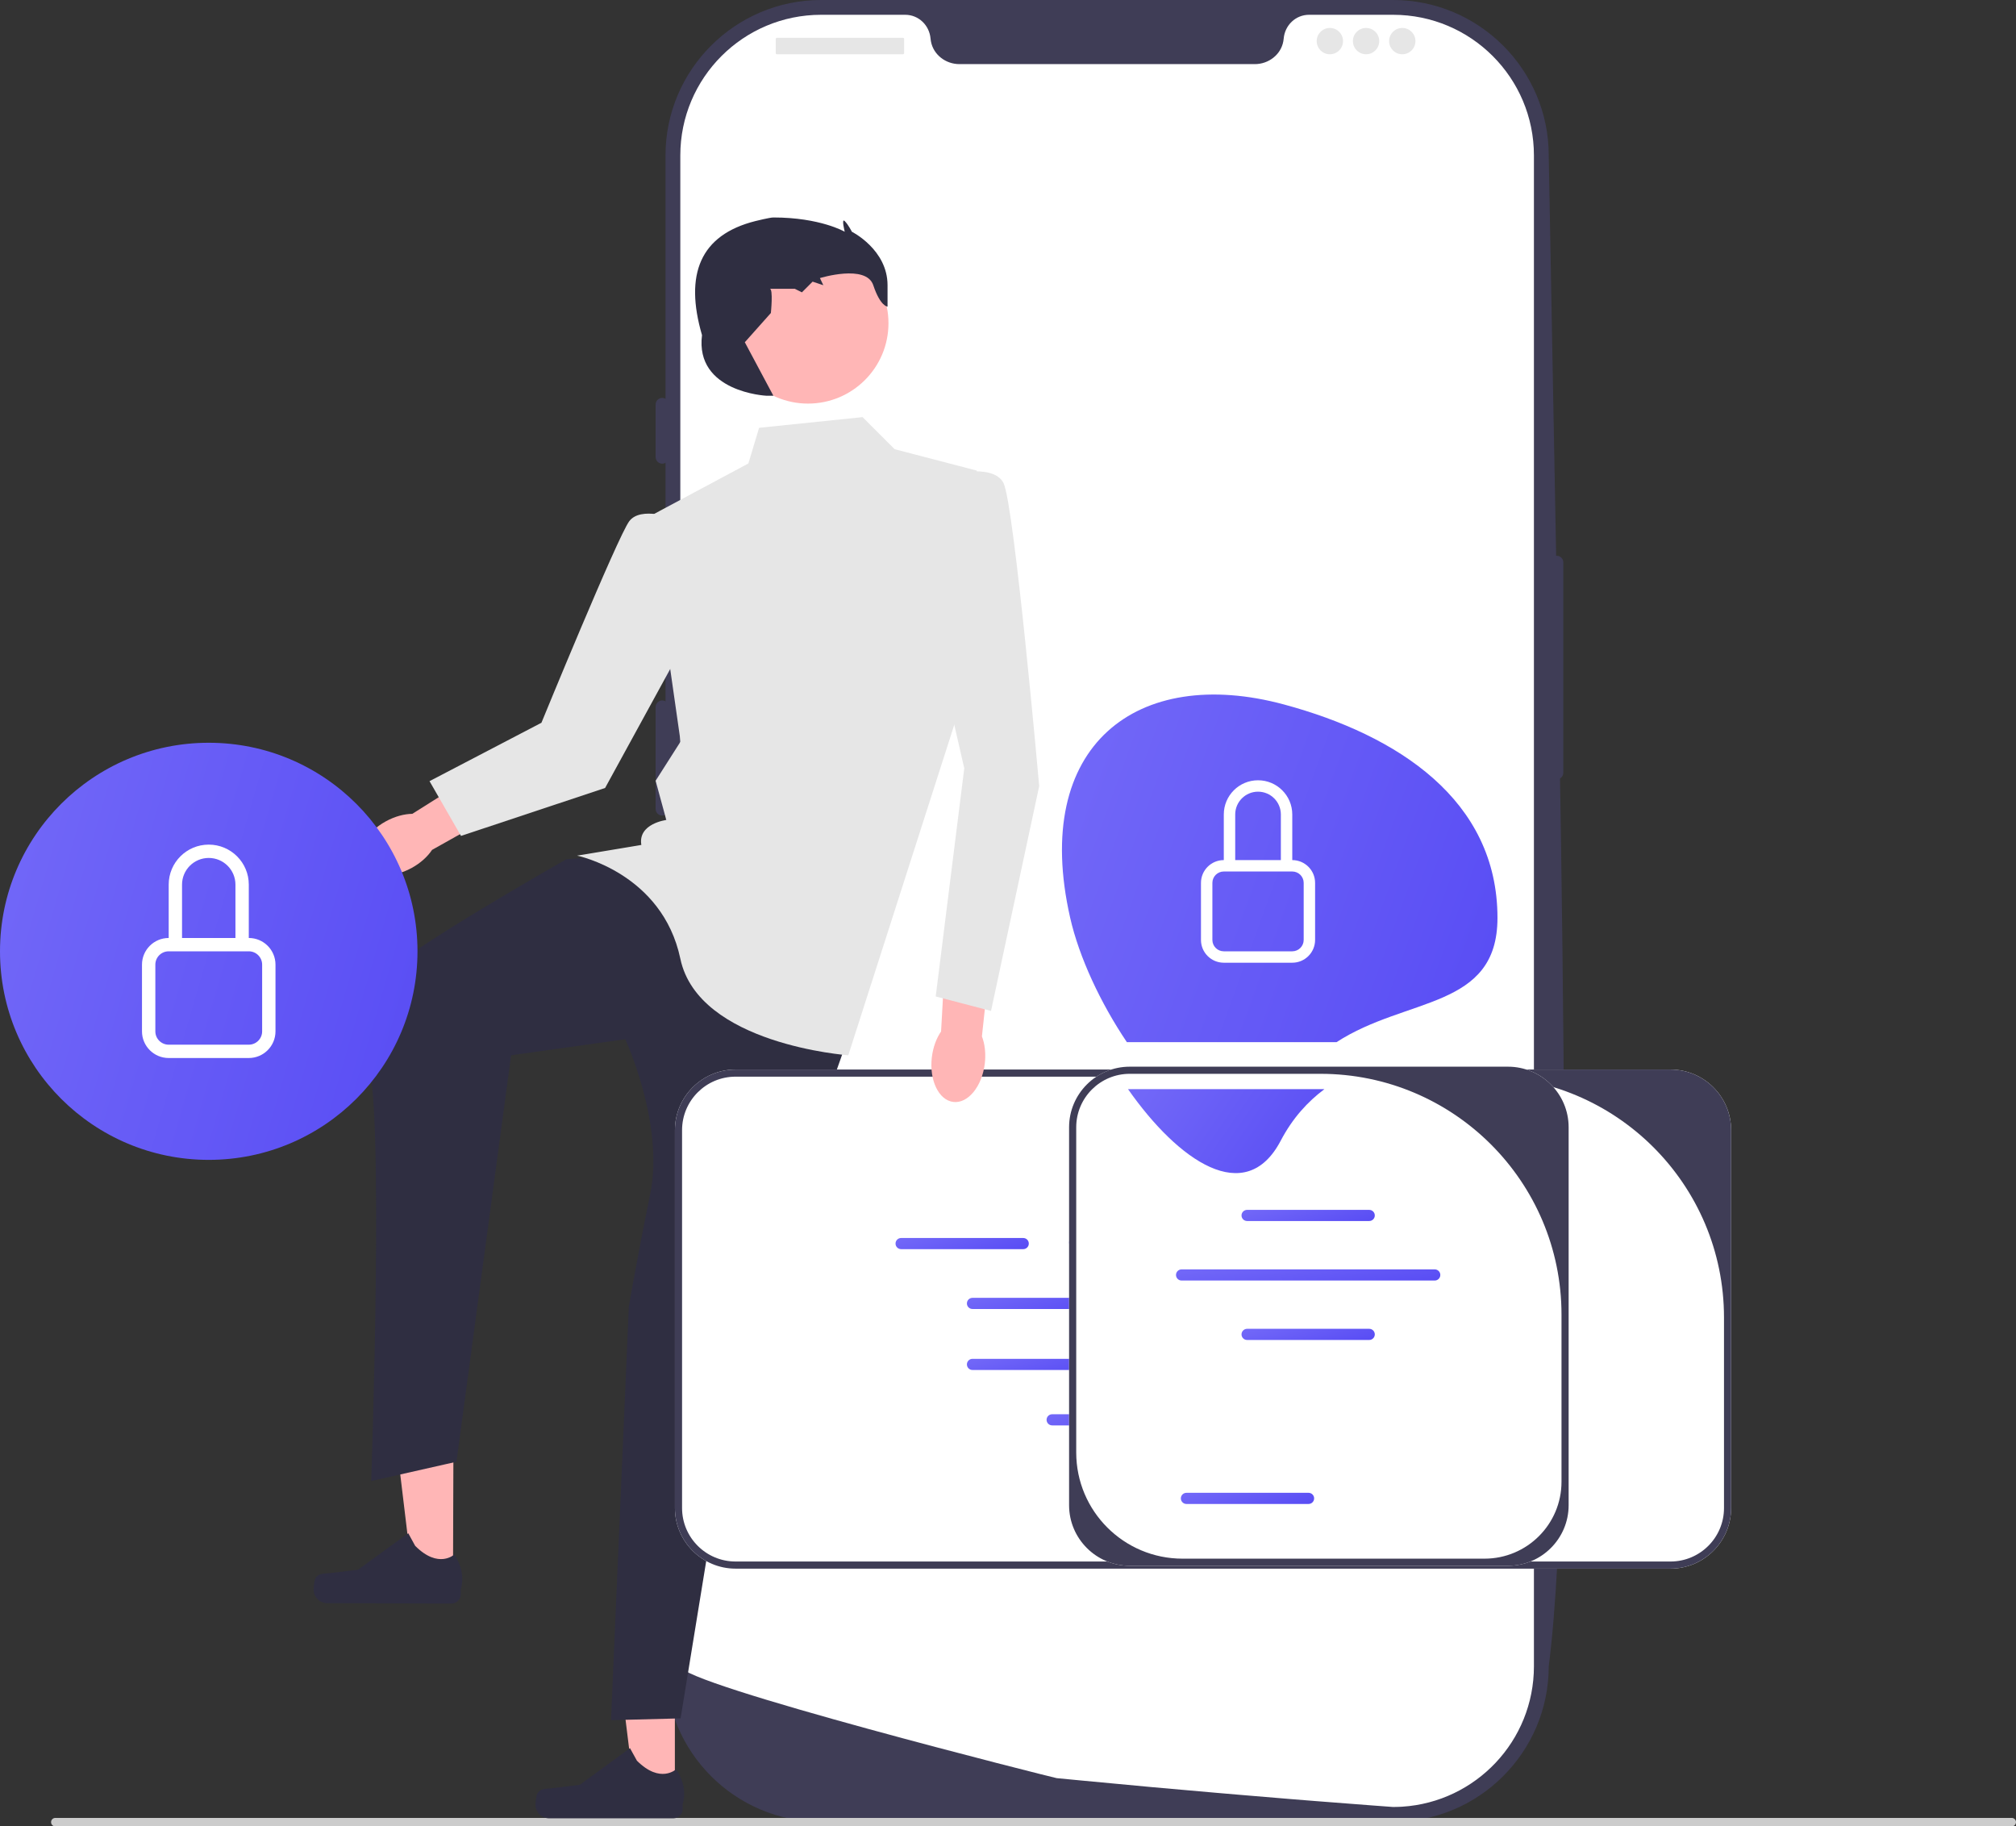 <svg width="276" height="250" viewBox="0 0 276 250" fill="none" xmlns="http://www.w3.org/2000/svg">
<rect x="0" y="0" width="276" height="250" fill="#333333" stroke="none"/>
<g clip-path="url(#clip0_4_507)">
<path d="M190.727 249.37H112.413C100.667 249.37 91.111 239.824 91.111 228.09V21.28C91.111 9.546 100.667 0 112.413 0H190.727C202.473 0 212.029 9.546 212.029 21.28C213.487 104.329 215.973 197.33 212.029 228.09C212.029 239.824 202.473 249.37 190.727 249.37L190.727 249.37Z" fill="#3F3D56"/>
<path d="M213.121 76.072C212.624 76.072 212.22 76.475 212.22 76.972V105.78C212.22 106.276 212.624 106.68 213.121 106.68C213.618 106.68 214.022 106.276 214.022 105.78V76.972C214.022 76.475 213.618 76.072 213.121 76.072Z" fill="#3F3D56"/>
<path d="M210.002 21.28V228.086C210.002 238.3 202.044 246.654 191.982 247.302H191.978C191.829 247.311 191.68 247.32 191.527 247.325C191.261 247.338 190.995 247.343 190.725 247.343C190.725 247.343 189.734 247.271 187.922 247.136C186.093 247.001 183.43 246.798 180.109 246.533C179.113 246.456 178.063 246.371 176.955 246.281C174.747 246.101 172.323 245.902 169.723 245.677C168.686 245.592 167.614 245.497 166.519 245.403C160.923 244.921 154.655 244.359 148.045 243.719C146.927 243.616 145.801 243.508 144.665 243.395C144.368 243.364 93.138 230.499 93.138 228.086V21.28C93.138 10.644 101.767 2.024 112.415 2.024H123.923C125.762 2.024 127.24 3.455 127.397 5.287C127.411 5.409 127.424 5.53 127.447 5.652C127.78 7.493 129.47 8.776 131.345 8.776H171.796C173.67 8.776 175.36 7.493 175.693 5.652C175.716 5.53 175.729 5.409 175.743 5.287C175.9 3.455 177.378 2.024 179.217 2.024H190.725C201.373 2.024 210.002 10.644 210.002 21.28H210.002Z" fill="white"/>
<path d="M90.66 54.465C90.163 54.465 89.759 54.869 89.759 55.366V62.568C89.759 63.064 90.163 63.468 90.66 63.468C91.157 63.468 91.561 63.064 91.561 62.568V55.366C91.561 54.869 91.157 54.465 90.66 54.465Z" fill="#3F3D56"/>
<path d="M90.66 76.072C90.163 76.072 89.759 76.475 89.759 76.972V90.926C89.759 91.422 90.163 91.826 90.66 91.826C91.157 91.826 91.561 91.422 91.561 90.926V76.972C91.561 76.475 91.157 76.072 90.66 76.072V76.072Z" fill="#3F3D56"/>
<path d="M90.66 95.877C90.163 95.877 89.759 96.281 89.759 96.777V110.731C89.759 111.228 90.163 111.631 90.66 111.631C91.157 111.631 91.561 111.228 91.561 110.731V96.777C91.561 96.281 91.157 95.877 90.66 95.877Z" fill="#3F3D56"/>
<path d="M123.627 5.177H106.357C106.274 5.177 106.206 5.244 106.206 5.328V7.276C106.206 7.359 106.274 7.427 106.357 7.427H123.627C123.711 7.427 123.779 7.359 123.779 7.276V5.328C123.779 5.244 123.711 5.177 123.627 5.177Z" fill="#E6E6E6"/>
<path d="M182.065 7.427C183.06 7.427 183.867 6.621 183.867 5.627C183.867 4.632 183.06 3.826 182.065 3.826C181.069 3.826 180.262 4.632 180.262 5.627C180.262 6.621 181.069 7.427 182.065 7.427Z" fill="#E6E6E6"/>
<path d="M187.021 7.427C188.017 7.427 188.823 6.621 188.823 5.627C188.823 4.632 188.017 3.826 187.021 3.826C186.026 3.826 185.219 4.632 185.219 5.627C185.219 6.621 186.026 7.427 187.021 7.427Z" fill="#E6E6E6"/>
<path d="M191.978 7.427C192.973 7.427 193.78 6.621 193.78 5.627C193.78 4.632 192.973 3.826 191.978 3.826C190.982 3.826 190.175 4.632 190.175 5.627C190.175 6.621 190.982 7.427 191.978 7.427Z" fill="#E6E6E6"/>
<path d="M6.993 249.419C6.993 249.741 7.252 250 7.574 250H275.419C275.741 250 276 249.741 276 249.419C276 249.097 275.741 248.839 275.419 248.839H7.574C7.252 248.839 6.993 249.097 6.993 249.419Z" fill="#CCCCCC"/>
<path d="M92.393 245.605L86.901 245.605L84.288 224.44L92.394 224.441L92.393 245.605Z" fill="#FFB6B6"/>
<path d="M73.575 245.481C73.404 245.768 73.314 246.697 73.314 247.032C73.314 248.06 74.148 248.894 75.178 248.894H92.188C92.89 248.894 93.46 248.325 93.46 247.624V246.916C93.46 246.916 94.301 244.79 92.569 242.169C92.569 242.169 90.415 244.221 87.198 241.007L86.249 239.29L79.381 244.308L75.575 244.776C74.742 244.878 74.003 244.76 73.575 245.481H73.575V245.481H73.575Z" fill="#2F2E41"/>
<path d="M62.018 216.209L56.525 216.191L53.98 195.019L62.086 195.045L62.018 216.209Z" fill="#FFB6B6"/>
<path d="M43.2 216.025C43.028 216.312 42.935 217.24 42.934 217.575C42.931 218.604 43.763 219.44 44.792 219.443L61.802 219.497C62.505 219.499 63.076 218.932 63.078 218.231L63.08 217.523C63.08 217.523 63.928 215.4 62.204 212.774C62.204 212.774 60.045 214.819 56.837 211.594L55.894 209.874L49.01 214.87L45.202 215.326C44.369 215.426 43.631 215.305 43.2 216.025H43.2V216.025Z" fill="#2F2E41"/>
<path d="M84.382 117.12L77.543 117.608C77.543 117.608 54.39 130.758 52.436 133.686C50.482 136.614 47.795 140.762 50.238 145.154C52.68 149.546 50.821 202.725 50.821 202.725L62.493 200.087L69.971 144.448L85.604 142.252C85.604 142.252 90.977 153.833 89.023 163.414C87.069 172.996 86.092 178.852 86.092 178.852L83.65 235.459L93.175 235.215L101.724 182.756L116.38 141.276L97.328 118.828L84.382 117.12Z" fill="#2F2E41"/>
<path d="M52.847 112.413C50.066 113.929 48.594 116.591 49.56 118.359C50.526 120.127 53.564 120.331 56.345 118.815C57.562 118.151 58.529 117.268 59.15 116.336L70.854 109.763L67.65 104.342L56.452 111.397C55.331 111.415 54.064 111.749 52.847 112.413H52.847Z" fill="#FFB6B6"/>
<path d="M118.09 57.096L103.923 58.56L102.457 63.44L88.779 70.76L93.176 101.504L89.756 106.872L91.222 112.24C91.222 112.24 87.313 112.728 87.802 115.656L79.009 117.12C79.009 117.12 90.671 119.498 93.145 131.241C95.618 142.984 116.135 144.448 116.135 144.448L132.256 94.184L133.722 64.416L122.486 61.488L118.09 57.096Z" fill="#E6E6E6"/>
<path d="M92.318 70.988C92.318 70.988 87.73 69.243 86.149 71.343C84.568 73.444 74.125 98.932 74.125 98.932L58.803 106.926L63.112 114.421L82.842 107.859L95.859 84.077L92.318 70.988Z" fill="#E6E6E6"/>
<path d="M237 154.695V206.422C237 210.997 233.275 214.718 228.695 214.718H100.706C96.126 214.718 92.401 210.997 92.401 206.422V154.695C92.401 150.12 96.126 146.399 100.706 146.399H228.695C233.275 146.399 237 150.12 237 154.695Z" fill="white"/>
<path d="M237 154.695V206.422C237 210.997 233.275 214.718 228.695 214.718H100.706C96.126 214.718 92.401 210.997 92.401 206.422V154.695C92.401 150.12 96.126 146.399 100.706 146.399H228.695C233.275 146.399 237 150.12 237 154.695ZM228.695 213.742C232.742 213.742 236.023 210.465 236.023 206.422V180.343C236.023 162.135 221.247 147.375 203.02 147.375H100.706C96.659 147.375 93.378 150.652 93.378 154.695V206.422C93.378 210.465 96.659 213.742 100.706 213.742H228.695Z" fill="#3F3D56"/>
<path d="M149.855 177.651H133.138C132.716 177.651 132.374 177.993 132.374 178.414C132.374 178.835 132.716 179.178 133.138 179.178H149.855C150.276 179.178 150.619 178.835 150.619 178.414C150.619 177.993 150.276 177.651 149.855 177.651Z" fill="url(#paint0_linear_4_507)"/>
<path d="M175.257 177.651H158.54C158.119 177.651 157.776 177.993 157.776 178.414C157.776 178.835 158.119 179.178 158.54 179.178H175.257C175.679 179.178 176.022 178.835 176.022 178.414C176.022 177.993 175.679 177.651 175.257 177.651Z" fill="url(#paint1_linear_4_507)"/>
<path d="M149.855 185.999H133.138C132.716 185.999 132.374 186.341 132.374 186.762C132.374 187.183 132.716 187.526 133.138 187.526H149.855C150.276 187.526 150.619 187.183 150.619 186.762C150.619 186.341 150.276 185.999 149.855 185.999Z" fill="url(#paint2_linear_4_507)"/>
<path d="M175.257 185.999H158.54C158.119 185.999 157.776 186.341 157.776 186.762C157.776 187.183 158.119 187.526 158.54 187.526H175.257C175.679 187.526 176.022 187.183 176.022 186.762C176.022 186.341 175.679 185.999 175.257 185.999Z" fill="url(#paint3_linear_4_507)"/>
<path d="M201.424 186.762C201.424 186.341 201.081 185.999 200.66 185.999H183.943C183.521 185.999 183.178 186.341 183.178 186.762C183.178 187.183 183.521 187.526 183.943 187.526H200.66C201.081 187.526 201.424 187.183 201.424 186.762Z" fill="url(#paint4_linear_4_507)"/>
<path d="M140.085 170.985C140.506 170.985 140.849 170.643 140.849 170.222C140.849 169.801 140.506 169.458 140.085 169.458H123.368C122.946 169.458 122.603 169.801 122.603 170.222C122.603 170.643 122.946 170.985 123.368 170.985H140.085Z" fill="url(#paint5_linear_4_507)"/>
<path d="M189.316 170.675H206.034C206.455 170.675 206.798 170.332 206.798 169.911C206.798 169.49 206.455 169.148 206.034 169.148H189.316C188.895 169.148 188.552 169.49 188.552 169.911C188.552 170.332 188.895 170.675 189.316 170.675Z" fill="url(#paint6_linear_4_507)"/>
<path d="M147.127 170.835H181.785C182.207 170.835 182.55 170.493 182.55 170.072C182.55 169.651 182.207 169.308 181.785 169.308H147.127C146.706 169.308 146.363 169.651 146.363 170.072C146.363 170.493 146.706 170.835 147.127 170.835Z" fill="url(#paint7_linear_4_507)"/>
<path d="M160.764 193.583H144.046C143.625 193.583 143.282 193.925 143.282 194.346C143.282 194.767 143.625 195.11 144.046 195.11H160.764C161.185 195.11 161.528 194.767 161.528 194.346C161.528 193.925 161.185 193.583 160.764 193.583Z" fill="url(#paint8_linear_4_507)"/>
<path d="M214.754 154.305V206.033C214.754 210.607 211.029 214.328 206.449 214.328H154.668C150.088 214.328 146.363 210.607 146.363 206.033V154.305C146.363 149.73 150.088 146.009 154.668 146.009H206.449C211.029 146.009 214.754 149.73 214.754 154.305Z" fill="white"/>
<path d="M214.754 154.305V206.033C214.754 210.607 211.029 214.328 206.449 214.328H154.668C150.088 214.328 146.363 210.607 146.363 206.033V154.305C146.363 149.73 150.088 146.009 154.668 146.009H206.449C211.029 146.009 214.754 149.73 214.754 154.305ZM203.237 213.352C209.058 213.352 213.777 208.638 213.777 202.824V179.953C213.777 161.745 199.001 146.985 180.774 146.985H154.668C150.621 146.985 147.34 150.262 147.34 154.305V198.815C147.34 206.844 153.855 213.352 161.892 213.352H203.237V213.352H203.237Z" fill="#3F3D56"/>
<path d="M187.452 167.135H170.735C170.313 167.135 169.97 166.793 169.97 166.372C169.97 165.951 170.313 165.608 170.735 165.608H187.452C187.873 165.608 188.216 165.951 188.216 166.372C188.216 166.793 187.873 167.135 187.452 167.135V167.135Z" fill="url(#paint9_linear_4_507)"/>
<path d="M187.452 183.417H170.735C170.313 183.417 169.97 183.074 169.97 182.653C169.97 182.232 170.313 181.89 170.735 181.89H187.452C187.873 181.89 188.216 182.232 188.216 182.653C188.216 183.074 187.873 183.417 187.452 183.417V183.417Z" fill="url(#paint10_linear_4_507)"/>
<path d="M179.147 205.865H162.43C162.008 205.865 161.665 205.522 161.665 205.101C161.665 204.68 162.008 204.338 162.43 204.338H179.147C179.568 204.338 179.911 204.68 179.911 205.101C179.911 205.522 179.568 205.865 179.147 205.865V205.865Z" fill="url(#paint11_linear_4_507)"/>
<path d="M196.422 175.281H161.764C161.342 175.281 161 174.939 161 174.518C161 174.097 161.343 173.754 161.764 173.754H196.422C196.844 173.754 197.186 174.097 197.186 174.518C197.186 174.939 196.844 175.281 196.422 175.281V175.281Z" fill="url(#paint12_linear_4_507)"/>
<path d="M205.011 125.641C205.011 109.504 191.358 100.627 175.762 96.423C155.767 91.032 141.123 101.94 146.514 125.641C147.735 131.013 150.657 137.286 154.274 142.653H182.976C192.564 136.417 205.011 138.166 205.011 125.641H205.011Z" fill="url(#paint13_linear_4_507)"/>
<path d="M175.333 156.146C176.966 153.037 179.035 150.793 181.316 149.086H154.433C161.352 158.959 170.528 165.296 175.333 156.146Z" fill="url(#paint14_linear_4_507)"/>
<path d="M172.231 108.366C173.957 108.366 175.356 109.764 175.356 111.488V117.731H169.106V111.488C169.106 109.764 170.505 108.366 172.231 108.366ZM176.918 117.731V111.488C176.918 108.902 174.82 106.805 172.231 106.805C169.642 106.805 167.543 108.902 167.543 111.488V117.731C165.818 117.731 164.419 119.129 164.419 120.853V128.657C164.419 130.381 165.818 131.778 167.543 131.778H176.918C178.644 131.778 180.043 130.381 180.043 128.657V120.853C180.043 119.129 178.644 117.731 176.918 117.731H176.918ZM167.543 119.292H176.918C177.781 119.292 178.481 119.991 178.481 120.853V128.657C178.481 129.519 177.781 130.217 176.918 130.217H167.543C166.681 130.217 165.981 129.519 165.981 128.657V120.853C165.981 119.991 166.681 119.292 167.543 119.292Z" fill="white"/>
<path d="M127.574 144.713C127.198 147.856 128.515 150.597 130.517 150.837C132.519 151.076 134.448 148.723 134.824 145.58C134.989 144.204 134.829 142.906 134.43 141.86L135.859 128.523L129.58 127.986L128.837 141.191C128.202 142.113 127.739 143.337 127.574 144.713Z" fill="#FFB6B6"/>
<path d="M28.578 158.765C44.361 158.765 57.156 145.984 57.156 130.217C57.156 114.451 44.361 101.67 28.578 101.67C12.795 101.67 0 114.451 0 130.217C0 145.984 12.795 158.765 28.578 158.765Z" fill="url(#paint15_linear_4_507)"/>
<path d="M28.578 117.437C30.596 117.437 32.233 119.072 32.233 121.089V128.392H24.922V121.089C24.922 119.072 26.559 117.437 28.578 117.437ZM34.061 128.392V121.089C34.061 118.064 31.606 115.612 28.578 115.612C25.55 115.612 23.095 118.064 23.095 121.089V128.392C21.076 128.392 19.439 130.027 19.439 132.043V141.172C19.439 143.189 21.076 144.823 23.095 144.823H34.061C36.08 144.823 37.716 143.189 37.716 141.172V132.043C37.716 130.027 36.08 128.392 34.061 128.392H34.061ZM23.095 130.217H34.061C35.07 130.217 35.888 131.035 35.888 132.043V141.172C35.888 142.18 35.07 142.998 34.061 142.998H23.095C22.085 142.998 21.267 142.18 21.267 141.172V132.043C21.267 131.035 22.085 130.217 23.095 130.217Z" fill="white"/>
<path d="M129.081 65.148C129.081 65.148 135.92 63.196 137.386 66.124C138.851 69.052 142.271 107.604 142.271 107.604L135.676 138.377L128.104 136.396L132.012 105.164L126.638 81.74L129.081 65.148Z" fill="#E6E6E6"/>
<path d="M110.623 55.244C116.706 55.244 121.636 50.319 121.636 44.243C121.636 38.167 116.706 33.241 110.623 33.241C104.541 33.241 99.61 38.167 99.61 44.243C99.61 50.319 104.541 55.244 110.623 55.244Z" fill="#FFB6B6"/>
<path d="M104.9 54.168C104.9 54.168 95.13 53.68 96.107 45.872C93.688 37.557 95.829 32.159 103.434 30.256C103.434 30.256 105.388 29.768 105.877 29.768C112.302 29.768 115.647 31.72 115.647 31.72C115.647 31.72 115.158 29.787 115.647 30.265C116.135 30.744 116.624 31.72 116.624 31.72C116.624 31.72 121.509 34.16 121.509 39.04C121.509 43.92 121.509 41.968 121.509 41.968C121.509 41.968 120.532 41.968 119.555 39.04C118.578 36.112 112.252 38.064 112.252 38.064L112.716 39.04L111.25 38.552L109.785 40.016L108.808 39.528C108.808 39.528 104.9 39.528 105.388 39.528C105.877 39.528 105.536 42.844 105.536 42.844L101.969 46.848L105.877 54.168H104.9Z" fill="#2F2E41"/>
</g>
<defs>
<linearGradient id="paint0_linear_4_507" x1="150.619" y1="179.178" x2="148.809" y2="172.907" gradientUnits="userSpaceOnUse">
<stop stop-color="#584CF4"/>
<stop offset="1" stop-color="#7369F8"/>
</linearGradient>
<linearGradient id="paint1_linear_4_507" x1="176.022" y1="179.178" x2="174.211" y2="172.907" gradientUnits="userSpaceOnUse">
<stop stop-color="#584CF4"/>
<stop offset="1" stop-color="#7369F8"/>
</linearGradient>
<linearGradient id="paint2_linear_4_507" x1="150.619" y1="187.526" x2="148.809" y2="181.254" gradientUnits="userSpaceOnUse">
<stop stop-color="#584CF4"/>
<stop offset="1" stop-color="#7369F8"/>
</linearGradient>
<linearGradient id="paint3_linear_4_507" x1="176.022" y1="187.526" x2="174.211" y2="181.254" gradientUnits="userSpaceOnUse">
<stop stop-color="#584CF4"/>
<stop offset="1" stop-color="#7369F8"/>
</linearGradient>
<linearGradient id="paint4_linear_4_507" x1="201.424" y1="187.526" x2="199.614" y2="181.254" gradientUnits="userSpaceOnUse">
<stop stop-color="#584CF4"/>
<stop offset="1" stop-color="#7369F8"/>
</linearGradient>
<linearGradient id="paint5_linear_4_507" x1="140.849" y1="170.985" x2="139.039" y2="164.714" gradientUnits="userSpaceOnUse">
<stop stop-color="#584CF4"/>
<stop offset="1" stop-color="#7369F8"/>
</linearGradient>
<linearGradient id="paint6_linear_4_507" x1="206.798" y1="170.675" x2="204.988" y2="164.404" gradientUnits="userSpaceOnUse">
<stop stop-color="#584CF4"/>
<stop offset="1" stop-color="#7369F8"/>
</linearGradient>
<linearGradient id="paint7_linear_4_507" x1="182.55" y1="170.835" x2="181.581" y2="164.183" gradientUnits="userSpaceOnUse">
<stop stop-color="#584CF4"/>
<stop offset="1" stop-color="#7369F8"/>
</linearGradient>
<linearGradient id="paint8_linear_4_507" x1="161.528" y1="195.11" x2="159.718" y2="188.839" gradientUnits="userSpaceOnUse">
<stop stop-color="#584CF4"/>
<stop offset="1" stop-color="#7369F8"/>
</linearGradient>
<linearGradient id="paint9_linear_4_507" x1="188.216" y1="167.135" x2="186.406" y2="160.864" gradientUnits="userSpaceOnUse">
<stop stop-color="#584CF4"/>
<stop offset="1" stop-color="#7369F8"/>
</linearGradient>
<linearGradient id="paint10_linear_4_507" x1="188.216" y1="183.417" x2="186.406" y2="177.146" gradientUnits="userSpaceOnUse">
<stop stop-color="#584CF4"/>
<stop offset="1" stop-color="#7369F8"/>
</linearGradient>
<linearGradient id="paint11_linear_4_507" x1="179.911" y1="205.865" x2="178.101" y2="199.593" gradientUnits="userSpaceOnUse">
<stop stop-color="#584CF4"/>
<stop offset="1" stop-color="#7369F8"/>
</linearGradient>
<linearGradient id="paint12_linear_4_507" x1="197.186" y1="175.281" x2="196.218" y2="168.629" gradientUnits="userSpaceOnUse">
<stop stop-color="#584CF4"/>
<stop offset="1" stop-color="#7369F8"/>
</linearGradient>
<linearGradient id="paint13_linear_4_507" x1="205.011" y1="142.653" x2="137.068" y2="117.968" gradientUnits="userSpaceOnUse">
<stop stop-color="#584CF4"/>
<stop offset="1" stop-color="#7369F8"/>
</linearGradient>
<linearGradient id="paint14_linear_4_507" x1="181.316" y1="160.578" x2="157.566" y2="144.468" gradientUnits="userSpaceOnUse">
<stop stop-color="#584CF4"/>
<stop offset="1" stop-color="#7369F8"/>
</linearGradient>
<linearGradient id="paint15_linear_4_507" x1="57.156" y1="158.765" x2="-10.843" y2="139.029" gradientUnits="userSpaceOnUse">
<stop stop-color="#584CF4"/>
<stop offset="1" stop-color="#7369F8"/>
</linearGradient>
<clipPath id="clip0_4_507">
<rect width="276" height="250" fill="white"/>
</clipPath>
</defs>
</svg>
